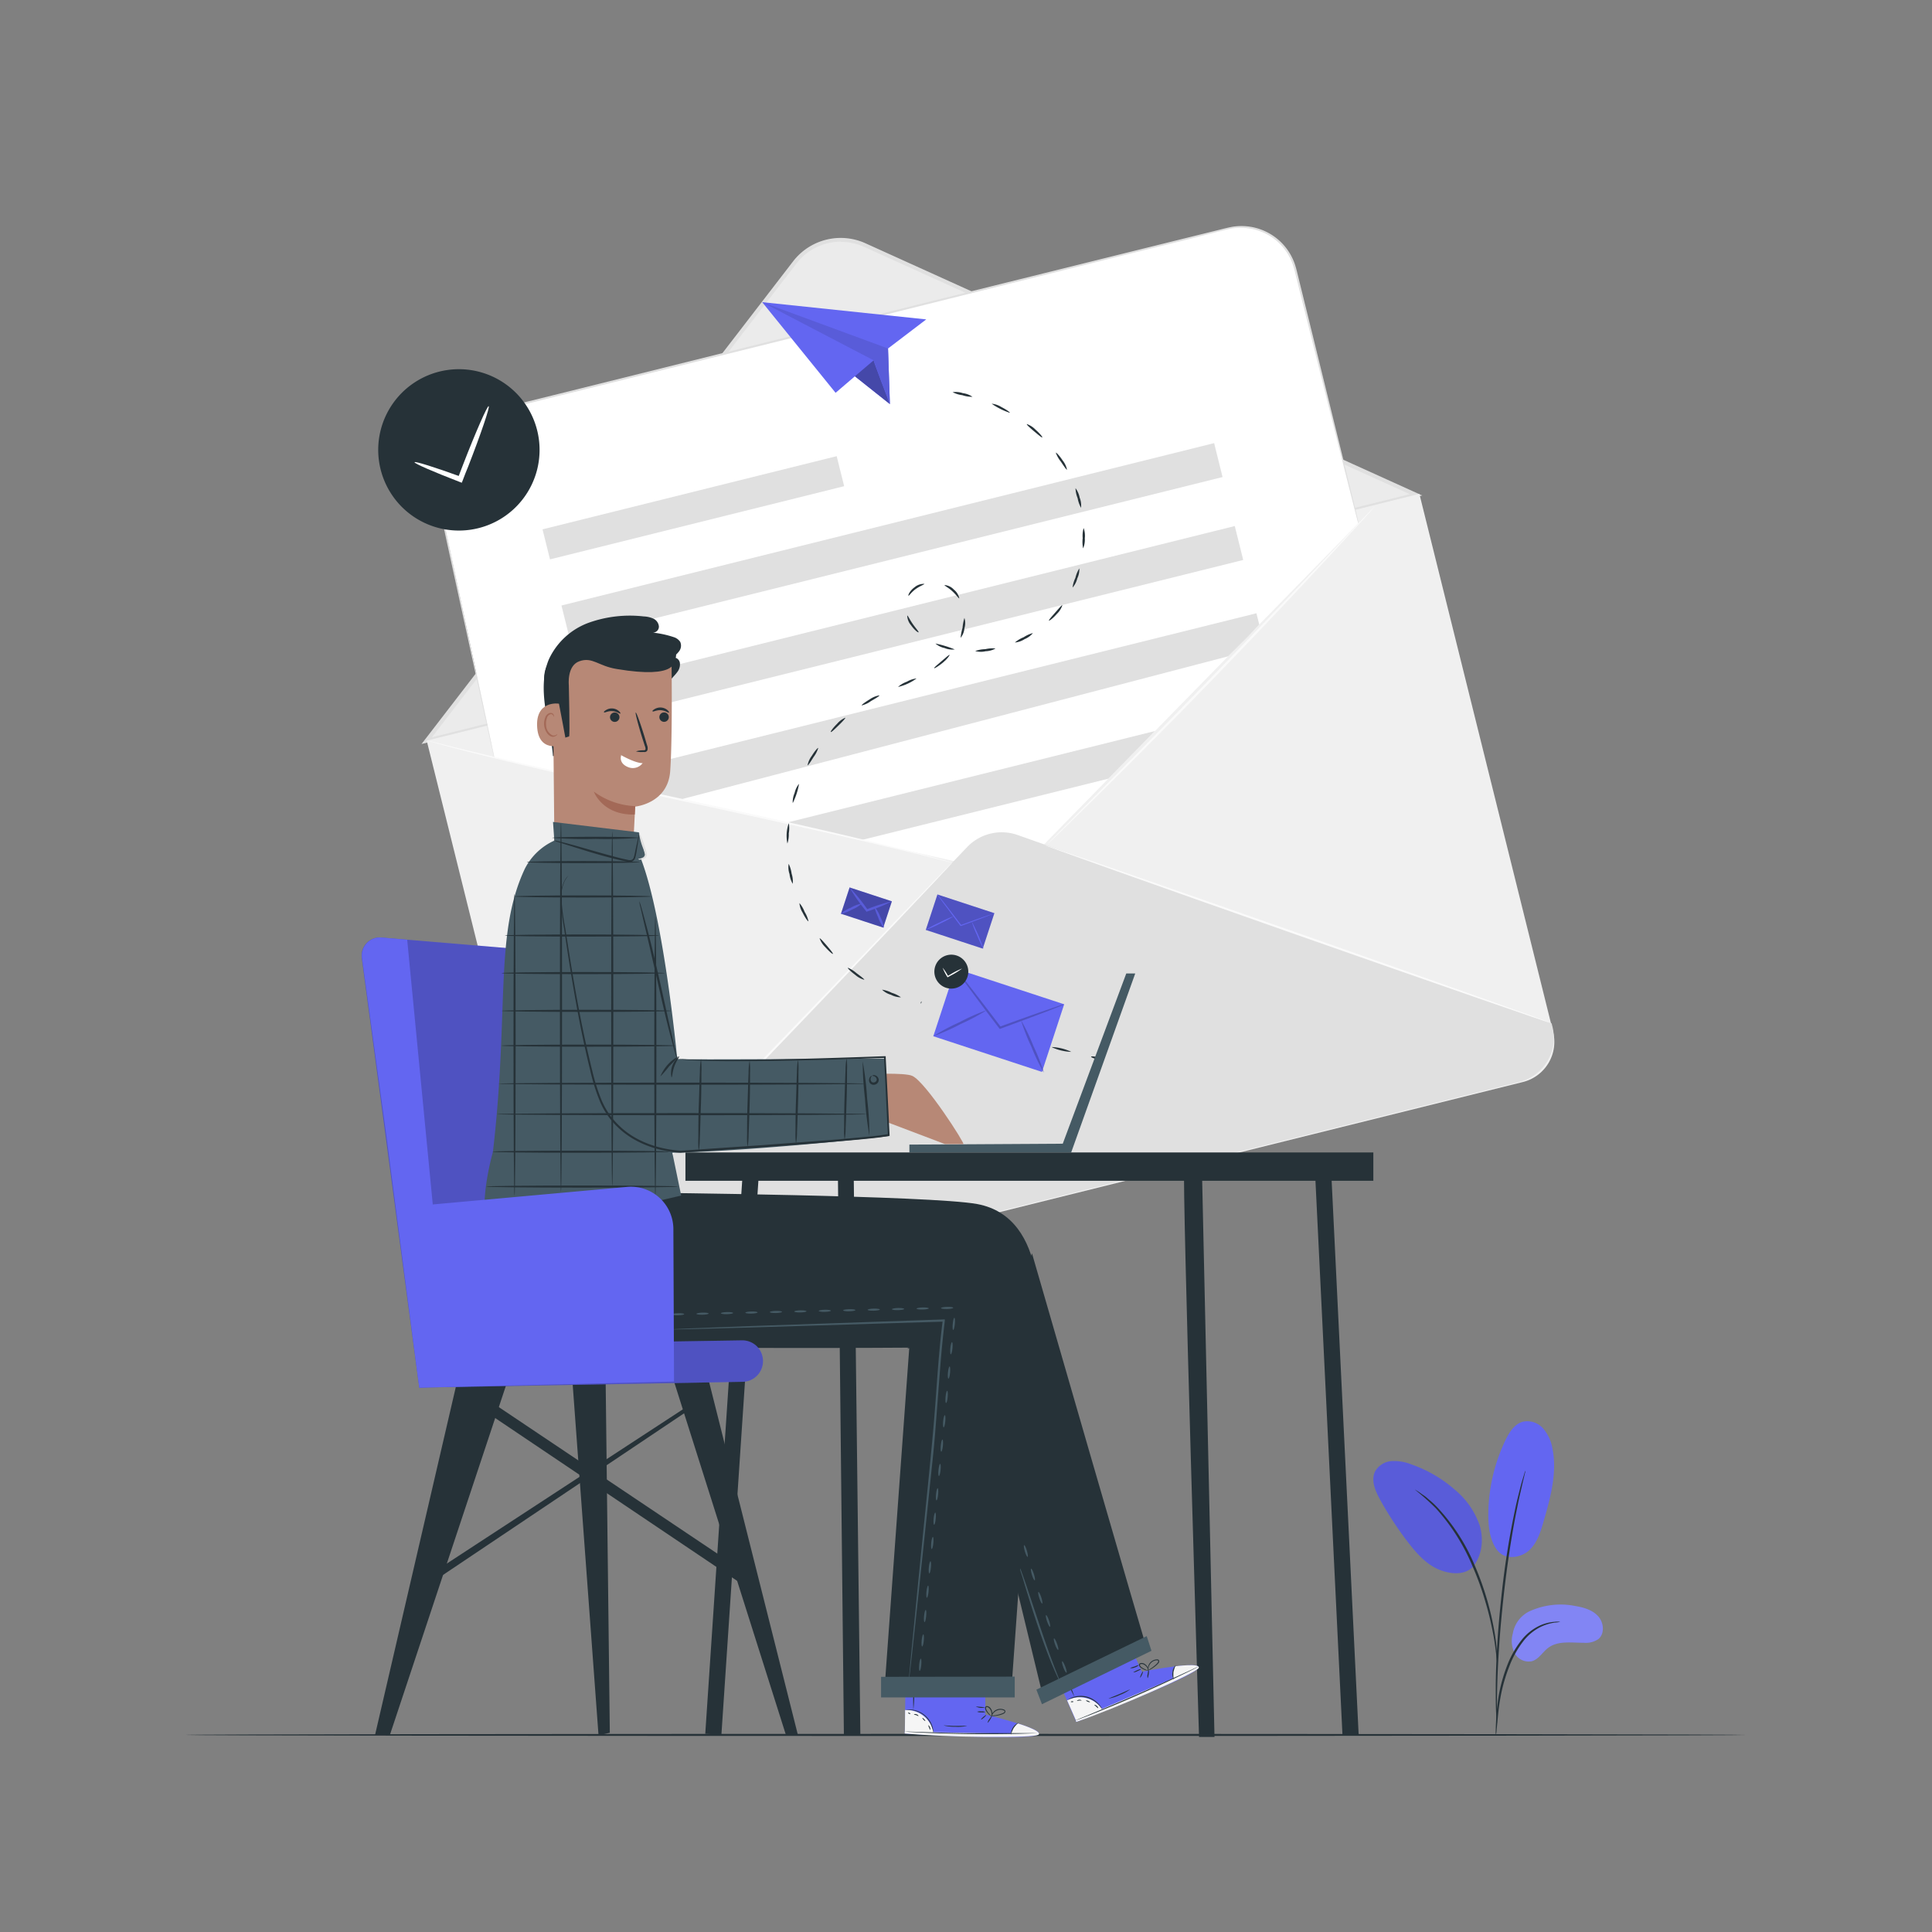 <svg xmlns="http://www.w3.org/2000/svg" viewBox="0 0 500 500"><rect x="0" y="0" width="500" height="500" fill="#808080" stroke="none"/><g id="freepik--background-complete--inject-3"><path d="M205.63,68,110.44,191.67l256-63.64L223.85,63.43A15.09,15.09,0,0,0,205.63,68Z" style="fill:#ebebeb"></path><path d="M109.09,192.55,205.21,67.69A15.55,15.55,0,0,1,224.07,63l144,65.23Zm108.5-130a14.49,14.49,0,0,0-11.54,5.74h0L111.78,190.8l253.06-62.91-141.2-64A14.6,14.6,0,0,0,217.59,62.6Z" style="fill:#e0e0e0"></path><path d="M125.12,157.47H389.84a0,0,0,0,1,0,0V300.94a10.71,10.71,0,0,1-10.71,10.71H135.83a10.71,10.71,0,0,1-10.71-10.71V157.47a0,0,0,0,1,0,0Z" transform="translate(-48.98 69.04) rotate(-13.96)" style="fill:#f0f0f0"></path><path d="M351.52,135.44l-89,90.93L128,196.09l-15.39-71.35a14.4,14.4,0,0,1,10.55-17.22l194.6-48.37a14.38,14.38,0,0,1,17.44,10.5Z" style="fill:#fff"></path><path d="M250.3,219.22,144.61,329.66h0a11.78,11.78,0,0,0,14.28,8.59L393.19,280a11.78,11.78,0,0,0,8.59-14.27l-.22-.88L263.36,216.1A12.36,12.36,0,0,0,250.3,219.22Z" style="fill:#e0e0e0"></path><rect x="140.21" y="127.42" width="78.45" height="8.01" transform="translate(-26.42 47.19) rotate(-13.97)" style="fill:#e0e0e0"></rect><rect x="143.82" y="135.57" width="174.06" height="9.05" transform="translate(-26.99 59.86) rotate(-13.97)" style="fill:#e0e0e0"></rect><rect x="149.16" y="157.03" width="174.06" height="9.05" transform="translate(-32.01 61.78) rotate(-13.97)" style="fill:#e0e0e0"></rect><polygon points="323.11 164.57 317.82 169.86 176.02 206.93 157.49 202.6 156.79 200.59 325.16 158.71 325.89 161.62 323.11 164.57" style="fill:#e0e0e0"></polygon><polygon points="286.84 201.52 222.96 217.4 203.43 212.94 298.9 189.19 286.84 201.52" style="fill:#e0e0e0"></polygon><path d="M246.44,223.24s-.07.11-.24.3l-.76.83-2.94,3.15-10.89,11.53c-9.22,9.71-22,23.13-36.15,37.84s-27.15,27.91-36.63,37.37c-4.74,4.73-8.6,8.55-11.28,11.16l-3.09,3-.82.77a1.49,1.49,0,0,1-.29.25,2,2,0,0,1,.25-.29l.78-.81,3-3.07L158.55,314c9.41-9.53,22.34-22.76,36.52-37.48s27-28,36.25-37.73l11-11.41,3-3.08.8-.79C246.34,223.32,246.44,223.24,246.44,223.24Z" style="fill:#fafafa"></path><path d="M401.56,264.83c-.05.14-29.52-10.09-65.82-22.85s-65.69-23.22-65.64-23.36,29.52,10.08,65.82,22.84S401.61,264.68,401.56,264.83Z" style="fill:#fafafa"></path><path d="M355.75,131.06a1.67,1.67,0,0,1-.19.25L355,132l-2.37,2.63-8.83,9.59c-7.48,8.07-17.9,19.13-29.58,31.2S291.76,198.26,283.94,206l-9.31,9.12-2.56,2.45-.67.63c-.16.14-.24.21-.25.2a2,2,0,0,1,.21-.24l.63-.67,2.49-2.52,9.18-9.24c7.76-7.81,18.43-18.63,30.11-30.69S335.91,152,343.47,144l8.95-9.47,2.45-2.56.65-.66A1.38,1.38,0,0,1,355.75,131.06Z" style="fill:#fafafa"></path><path d="M246.44,223.24a1.56,1.56,0,0,1-.35-.06l-1-.24-4-1c-3.42-.86-8.39-2.07-14.54-3.51-12.29-2.91-29.34-6.66-48.18-10.74s-35.88-7.89-48.15-10.9c-6.14-1.5-11.1-2.76-14.51-3.68l-3.93-1.07-1-.29a1.38,1.38,0,0,1-.34-.12l.35.07,1,.23,4,1c3.43.86,8.4,2.06,14.55,3.51,12.29,2.91,29.33,6.66,48.18,10.74s35.88,7.89,48.15,10.9c6.14,1.5,11.1,2.75,14.51,3.68l3.92,1.07,1,.29Z" style="fill:#fafafa"></path><path d="M351.52,135.44s-.1-.33-.27-1l-.73-2.83c-.64-2.51-1.57-6.18-2.77-10.91L337.68,80.58q-.8-3.18-1.63-6.51c-.27-1.1-.55-2.23-.84-3.36-.14-.57-.28-1.14-.46-1.69a11.14,11.14,0,0,0-.6-1.64,14.11,14.11,0,0,0-11.25-8.31,13.9,13.9,0,0,0-3.81,0c-1.26.22-2.54.57-3.83.88l-7.85,2L291,66,218.09,84.2l-73,18.12-16.39,4.06-4,1a22.33,22.33,0,0,0-3.8,1.15,14.21,14.21,0,0,0-5.92,4.79,14.62,14.62,0,0,0-1.76,3.31,15.42,15.42,0,0,0-.81,3.59c-.29,2.45.39,4.81.87,7.14q1.5,7,2.87,13.41c3.65,17.09,6.6,30.91,8.64,40.48,1,4.78,1.79,8.48,2.33,11,.25,1.25.45,2.21.59,2.87s.18,1,.18,1-.09-.33-.24-1-.36-1.61-.64-2.85c-.56-2.53-1.37-6.23-2.42-11-2.09-9.56-5.1-23.38-8.82-40.44-.92-4.27-1.9-8.74-2.91-13.41-.48-2.3-1.18-4.74-.88-7.27a15,15,0,0,1,.82-3.71,15.37,15.37,0,0,1,1.81-3.42,14.05,14.05,0,0,1,2.69-2.87,13.61,13.61,0,0,1,3.41-2.08,22.13,22.13,0,0,1,3.87-1.18l4-1L145,101.83l73-18.16,73-18.12,16.39-4.06,7.85-1.94c1.29-.32,2.55-.66,3.87-.89a14.66,14.66,0,0,1,11,2.8,14.55,14.55,0,0,1,4.54,5.75,11.41,11.41,0,0,1,.62,1.69c.18.57.32,1.14.46,1.71.28,1.13.55,2.26.83,3.37.55,2.22,1.08,4.39,1.61,6.51l9.9,40.19c1.15,4.74,2.05,8.42,2.66,10.93.3,1.25.53,2.2.68,2.85S351.52,135.44,351.52,135.44Z" style="fill:#e0e0e0"></path></g><g id="freepik--Floor--inject-3"><path d="M452,449c0,.15-90.44.27-202,.27S48,449.16,48,449s90.43-.28,202-.28S452,448.86,452,449Z" style="fill:#263238"></path></g><g id="freepik--mail-sent--inject-3"><polygon points="239.71 82.66 229.82 90.19 230.3 104.57 221.25 97.38 216.25 101.66 197.25 78.2 239.71 82.66" style="fill:#6366F1"></polygon><path d="M226.1,93.25c0,.44,4.2,11.32,4.2,11.32l-9.05-7.19Z" style="fill:#6366F1"></path><g style="opacity:0.3"><path d="M226.1,93.25c0,.44,4.2,11.32,4.2,11.32l-9.05-7.19Z"></path></g><polygon points="197.25 78.2 226.1 93.25 230.3 104.57 229.82 90.19 197.25 78.2" style="fill:#6366F1"></polygon><polygon points="197.25 78.2 226.1 93.25 230.3 104.57 229.82 90.19 197.25 78.2" style="opacity:0.1"></polygon><path d="M277.25,272.22a12.91,12.91,0,0,1-5.13-1.25,12.91,12.91,0,0,1,5.13,1.25Z" style="fill:#263238"></path><path d="M285.43,274.22c0,.15-.75.1-1.59-.1s-1.5-.5-1.47-.65.75-.1,1.6.11S285.47,274.07,285.43,274.22Z" style="fill:#263238"></path><path d="M251.67,102.69a7.79,7.79,0,0,1-2.61-.41,7.31,7.31,0,0,1-2.52-.79,5.88,5.88,0,0,1,2.65.26A5.57,5.57,0,0,1,251.67,102.69Z" style="fill:#263238"></path><path d="M261.35,106.84a17.93,17.93,0,0,1-4.71-2.36,5.69,5.69,0,0,1,2.51.86C260.46,106,261.43,106.71,261.35,106.84Z" style="fill:#263238"></path><path d="M269.74,113.2c-.11.11-1-.64-2.12-1.58s-2-1.74-1.87-1.87A5.8,5.8,0,0,1,268,111.2C269.09,112.16,269.85,113.1,269.74,113.2Z" style="fill:#263238"></path><path d="M276.14,121.55c-.14.07-.8-.9-1.6-2.1a7.85,7.85,0,0,1-1.3-2.3c.11-.09.95.77,1.76,2A5.68,5.68,0,0,1,276.14,121.55Z" style="fill:#263238"></path><path d="M279.77,131.42a8,8,0,0,1-.88-2.49,7.56,7.56,0,0,1-.55-2.59,5.83,5.83,0,0,1,1.07,2.44A5.46,5.46,0,0,1,279.77,131.42Z" style="fill:#263238"></path><path d="M280.31,141.92a8.24,8.24,0,0,1-.11-2.64,7.54,7.54,0,0,1,.24-2.63,5.83,5.83,0,0,1,.31,2.64A5.71,5.71,0,0,1,280.31,141.92Z" style="fill:#263238"></path><path d="M277.58,152.06a8.14,8.14,0,0,1,.74-2.53,8.4,8.4,0,0,1,1-2.43,5.29,5.29,0,0,1-.53,2.61A5.43,5.43,0,0,1,277.58,152.06Z" style="fill:#263238"></path><path d="M271.47,160.6c-.1-.12.68-1,1.63-2.08s1.71-2,1.84-1.89a5.47,5.47,0,0,1-1.43,2.25C272.54,160,271.57,160.71,271.47,160.6Z" style="fill:#263238"></path><path d="M262.65,166.28a8.26,8.26,0,0,1,2.26-1.36,8.08,8.08,0,0,1,2.41-1.08,5.53,5.53,0,0,1-2.16,1.57A5.45,5.45,0,0,1,262.65,166.28Z" style="fill:#263238"></path><path d="M252.39,168.49A8,8,0,0,1,255,168a8.23,8.23,0,0,1,2.64-.17,5.47,5.47,0,0,1-2.57.71A5.34,5.34,0,0,1,252.39,168.49Z" style="fill:#263238"></path><path d="M242.09,166.54a28.56,28.56,0,0,1,5,1.53,5.19,5.19,0,0,1-2.64-.36A5.09,5.09,0,0,1,242.09,166.54Z" style="fill:#263238"></path><path d="M234.79,159.3c.15-.05.61,1,1.43,2.18s1.61,2,1.5,2.15-1.09-.6-1.95-1.83A4,4,0,0,1,234.79,159.3Z" style="fill:#263238"></path><path d="M239.23,151.11c0,.16-1.09.51-2.23,1.32s-1.75,1.82-1.89,1.74.3-1.28,1.57-2.18A3.66,3.66,0,0,1,239.23,151.11Z" style="fill:#263238"></path><path d="M248.27,154.86c-.14.08-.78-.9-1.82-1.86s-2.1-1.44-2-1.59a3.65,3.65,0,0,1,2.42,1.19A3.88,3.88,0,0,1,248.27,154.86Z" style="fill:#263238"></path><path d="M248.61,165.07a12.67,12.67,0,0,1,.49-2.57,12.85,12.85,0,0,1,.49-2.58,4.56,4.56,0,0,1,0,2.68A4.47,4.47,0,0,1,248.61,165.07Z" style="fill:#263238"></path><path d="M241.76,172.92c-.09-.13.82-.88,1.91-1.81s2-1.73,2.07-1.63-.58,1.08-1.71,2S241.84,173.05,241.76,172.92Z" style="fill:#263238"></path><path d="M232.41,177.78a6.64,6.64,0,0,1,2.28-1.35,6.47,6.47,0,0,1,2.51-.85,12.76,12.76,0,0,1-4.79,2.2Z" style="fill:#263238"></path><path d="M223,182.56c-.08-.13.87-.84,2.13-1.6a6,6,0,0,1,2.46-1c.08.15-.94.76-2.19,1.48A6.46,6.46,0,0,1,223,182.56Z" style="fill:#263238"></path><path d="M215,189.44c-.11-.1.58-1.08,1.63-2.11a5.87,5.87,0,0,1,2.13-1.59c.1.12-.71,1-1.74,2S215.16,189.54,215,189.44Z" style="fill:#263238"></path><path d="M209,198.06a5.82,5.82,0,0,1,1.08-2.43c.77-1.25,1.56-2.15,1.68-2.06a7.42,7.42,0,0,1-1.21,2.35C209.79,197.15,209.14,198.13,209,198.06Z" style="fill:#263238"></path><path d="M205.16,207.86a5.61,5.61,0,0,1,.48-2.61,5.69,5.69,0,0,1,1.15-2.4,17.8,17.8,0,0,1-1.63,5Z" style="fill:#263238"></path><path d="M203.78,218.3a9.8,9.8,0,0,1,.36-5.26,7.69,7.69,0,0,1,0,2.64A7.57,7.57,0,0,1,203.78,218.3Z" style="fill:#263238"></path><path d="M205.16,228.73a6.43,6.43,0,0,1-.83-2.52,5.38,5.38,0,0,1-.22-2.65,8.33,8.33,0,0,1,.76,2.54A6.46,6.46,0,0,1,205.16,228.73Z" style="fill:#263238"></path><path d="M209.23,238.43c-.13.08-.84-.88-1.49-2.2a5.58,5.58,0,0,1-.85-2.52,7.62,7.62,0,0,1,1.34,2.28A7.54,7.54,0,0,1,209.23,238.43Z" style="fill:#263238"></path><path d="M215.55,246.86c-.1.1-1-.66-2-1.78a5.92,5.92,0,0,1-1.44-2.24c.13-.1.92.78,1.86,1.88S215.66,246.75,215.55,246.86Z" style="fill:#263238"></path><path d="M223.67,253.56a5.72,5.72,0,0,1-2.34-1.27c-1.18-.86-2-1.72-1.92-1.84a7.66,7.66,0,0,1,2.25,1.4C222.82,252.7,223.75,253.43,223.67,253.56Z" style="fill:#263238"></path><path d="M233.17,258.1a5.59,5.59,0,0,1-2.58-.65,5.45,5.45,0,0,1-2.31-1.32,8,8,0,0,1,2.51.81A8.36,8.36,0,0,1,233.17,258.1Z" style="fill:#263238"></path><path d="M238.46,259.45c0,.14-.09.26-.14.25s-.07-.14,0-.29.09-.26.14-.25S238.49,259.3,238.46,259.45Z" style="fill:#263238"></path><rect x="218.45" y="231.3" width="11.51" height="7.16" transform="translate(84.5 -58.24) rotate(18.18)" style="fill:#6366F1"></rect><g style="opacity:0.3"><rect x="218.45" y="231.3" width="11.51" height="7.16" transform="translate(84.5 -58.24) rotate(18.18)"></rect></g><path d="M230.79,233.28a45.37,45.37,0,0,1-6.34,2.6l-.19.07-.12-.16-.19-.24a44.91,44.91,0,0,1-4.09-5.87,47.07,47.07,0,0,1,4.53,5.54l.18.24-.31-.09A42.57,42.57,0,0,1,230.79,233.28Z" style="fill:#6366F1"></path><g style="opacity:0.1"><path d="M230.79,233.28a45.37,45.37,0,0,1-6.34,2.6l-.19.07-.12-.16-.19-.24a44.91,44.91,0,0,1-4.09-5.87,47.07,47.07,0,0,1,4.53,5.54l.18.24-.31-.09A42.57,42.57,0,0,1,230.79,233.28Z"></path></g><path d="M223,233.85a8.22,8.22,0,0,1-2.57,1.57,8.79,8.79,0,0,1-2.82,1.07,8.5,8.5,0,0,1,2.58-1.57A8.87,8.87,0,0,1,223,233.85Z" style="fill:#6366F1"></path><g style="opacity:0.1"><path d="M223,233.85a8.22,8.22,0,0,1-2.57,1.57,8.79,8.79,0,0,1-2.82,1.07,8.5,8.5,0,0,1,2.58-1.57A8.87,8.87,0,0,1,223,233.85Z"></path></g><path d="M228.75,240.14a8.24,8.24,0,0,1-1.4-2.53c-.66-1.49-1.1-2.77-.9-2.75a8.36,8.36,0,0,1,1.41,2.53A7.78,7.78,0,0,1,228.75,240.14Z" style="fill:#6366F1"></path><g style="opacity:0.1"><path d="M228.75,240.14a8.24,8.24,0,0,1-1.4-2.53c-.66-1.49-1.1-2.77-.9-2.75a8.36,8.36,0,0,1,1.41,2.53A7.78,7.78,0,0,1,228.75,240.14Z"></path></g><rect x="243.64" y="254.85" width="29.6" height="18.42" transform="translate(95.32 -67.47) rotate(18.18)" style="fill:#6366F1"></rect><path d="M275.38,259.93a7.18,7.18,0,0,1-1.26.57l-3.5,1.37c-3,1.13-7.09,2.67-11.7,4.36l-.19.07-.12-.16-.47-.62c-3.06-4-5.82-7.73-7.79-10.42L248,251.91a8,8,0,0,1-.79-1.22,7.9,7.9,0,0,1,1,1.09l2.45,3.09c2.05,2.62,4.85,6.27,7.92,10.32l.47.61-.31-.09c4.6-1.68,8.75-3.16,11.75-4.2l3.56-1.21A7.38,7.38,0,0,1,275.38,259.93Z" style="fill:#6366F1"></path><g style="opacity:0.2"><path d="M275.38,259.93a7.18,7.18,0,0,1-1.26.57l-3.5,1.37c-3,1.13-7.09,2.67-11.7,4.36l-.19.07-.12-.16-.47-.62c-3.06-4-5.82-7.73-7.79-10.42L248,251.91a8,8,0,0,1-.79-1.22,7.9,7.9,0,0,1,1,1.09l2.45,3.09c2.05,2.62,4.85,6.27,7.92,10.32l.47.61-.31-.09c4.6-1.68,8.75-3.16,11.75-4.2l3.56-1.21A7.38,7.38,0,0,1,275.38,259.93Z"></path></g><path d="M255.38,261.42a55.72,55.72,0,0,1-6.82,3.63,56.22,56.22,0,0,1-7.05,3.14,52.78,52.78,0,0,1,6.81-3.64A52.67,52.67,0,0,1,255.38,261.42Z" style="fill:#6366F1"></path><g style="opacity:0.2"><path d="M255.38,261.42a55.72,55.72,0,0,1-6.82,3.63,56.22,56.22,0,0,1-7.05,3.14,52.78,52.78,0,0,1,6.81-3.64A52.67,52.67,0,0,1,255.38,261.42Z"></path></g><path d="M270.14,277.59a51,51,0,0,1-3.21-6.68,50.44,50.44,0,0,1-2.7-6.91,50.76,50.76,0,0,1,3.21,6.69A50.06,50.06,0,0,1,270.14,277.59Z" style="fill:#6366F1"></path><g style="opacity:0.2"><path d="M270.14,277.59a51,51,0,0,1-3.21-6.68,50.44,50.44,0,0,1-2.7-6.91,50.76,50.76,0,0,1,3.21,6.69A50.06,50.06,0,0,1,270.14,277.59Z"></path></g><path d="M248.8,255a4.39,4.39,0,1,1,.94-6.14A4.39,4.39,0,0,1,248.8,255Z" style="fill:#263238"></path><path d="M249,250.65a20.07,20.07,0,0,1-2.95,1.82l-.7.39-.13.07-.07-.12a14.19,14.19,0,0,1-1.2-2.37,13.19,13.19,0,0,1,1.45,2.23l-.19-.06.7-.4A19.86,19.86,0,0,1,249,250.65Z" style="fill:#fff"></path><rect x="240.69" y="233.68" width="15.51" height="9.65" transform="translate(86.84 -65.62) rotate(18.18)" style="fill:#6366F1"></rect><g style="opacity:0.2"><rect x="240.69" y="233.68" width="15.51" height="9.65" transform="translate(86.84 -65.62) rotate(18.18)"></rect></g><path d="M257.31,236.34a3.34,3.34,0,0,1-.65.3l-1.84.72c-1.55.59-3.71,1.4-6.13,2.28l-.1,0-.06-.09-.24-.32c-1.61-2.12-3-4.05-4.09-5.46L243,232.14a4.4,4.4,0,0,1-.41-.64,3.78,3.78,0,0,1,.5.57l1.29,1.62c1.07,1.37,2.54,3.28,4.14,5.4l.25.33-.16,0c2.41-.88,4.58-1.66,6.16-2.2l1.86-.63A3.22,3.22,0,0,1,257.31,236.34Z" style="fill:#6366F1"></path><g style="opacity:0.2"><path d="M257.31,236.34a3.34,3.34,0,0,1-.65.3l-1.84.72c-1.55.59-3.71,1.4-6.13,2.28l-.1,0-.06-.09-.24-.32c-1.61-2.12-3-4.05-4.09-5.46L243,232.14a4.4,4.4,0,0,1-.41-.64,3.78,3.78,0,0,1,.5.57l1.29,1.62c1.07,1.37,2.54,3.28,4.14,5.4l.25.33-.16,0c2.41-.88,4.58-1.66,6.16-2.2l1.86-.63A3.22,3.22,0,0,1,257.31,236.34Z" style="fill:#6366F1"></path></g><path d="M246.84,237.12a30.14,30.14,0,0,1-3.57,1.9,29.76,29.76,0,0,1-3.7,1.65,27.53,27.53,0,0,1,3.57-1.91A28.07,28.07,0,0,1,246.84,237.12Z" style="fill:#6366F1"></path><g style="opacity:0.2"><path d="M246.84,237.12a30.14,30.14,0,0,1-3.57,1.9,29.76,29.76,0,0,1-3.7,1.65,27.53,27.53,0,0,1,3.57-1.91A28.07,28.07,0,0,1,246.84,237.12Z" style="fill:#6366F1"></path></g><path d="M254.57,245.59a26.4,26.4,0,0,1-1.68-3.5,28.28,28.28,0,0,1-1.42-3.62,50.9,50.9,0,0,1,3.1,7.12Z" style="fill:#6366F1"></path><g style="opacity:0.2"><path d="M254.57,245.59a26.4,26.4,0,0,1-1.68-3.5,28.28,28.28,0,0,1-1.42-3.62,50.9,50.9,0,0,1,3.1,7.12Z" style="fill:#6366F1"></path></g><path d="M139,121.57a20.88,20.88,0,1,1-15.1-25.38A20.89,20.89,0,0,1,139,121.57Z" style="fill:#263238"></path><path d="M126.47,105.11c.37.15-2,7.14-5.3,15.62-.49,1.23-1,2.41-1.41,3.57l-.25.63-.63-.24c-6.77-2.61-11.72-4.76-11.6-5.07s5.26,1.31,12.08,3.78l-.88.4c.44-1.16.9-2.35,1.37-3.58C123.14,111.73,126.11,105,126.47,105.11Z" style="fill:#fff"></path></g><g id="freepik--Plant--inject-3"><path d="M395.65,417.09a19.33,19.33,0,0,1,12-1.46c2.18.36,4.45,1,5.94,2.64s1.76,4.52.06,5.93a5.77,5.77,0,0,1-3.74.95c-3.18,0-6.7-.6-9.24,1.31-1.45,1.09-2.41,2.9-4.14,3.44a4.11,4.11,0,0,1-4.5-2,7,7,0,0,1-.51-5.16A7.86,7.86,0,0,1,395.65,417.09Z" style="fill:#6366F1"></path><g style="opacity:0.2"><path d="M395.65,417.09a19.33,19.33,0,0,1,12-1.46c2.18.36,4.45,1,5.94,2.64s1.76,4.52.06,5.93a5.77,5.77,0,0,1-3.74.95c-3.18,0-6.7-.6-9.24,1.31-1.45,1.09-2.41,2.9-4.14,3.44a4.11,4.11,0,0,1-4.5-2,7,7,0,0,1-.51-5.16A7.86,7.86,0,0,1,395.65,417.09Z" style="fill:#fff"></path></g><path d="M387.28,400.93c2.24,3.19,6.58,2.13,8.59.18s2.87-4.77,3.64-7.46c1.77-6.15,3.55-12.6,2.24-18.86a10.61,10.61,0,0,0-2.41-5.13,5.48,5.48,0,0,0-5.19-1.73c-2.19.58-3.55,2.73-4.53,4.77A45.06,45.06,0,0,0,385.17,392c0,3.11.36,6.37,2.11,8.94" style="fill:#6366F1"></path><path d="M381.15,405.51c2.42-2.88,2.88-7.08,1.8-10.69a20.65,20.65,0,0,0-6.32-9.18A34.18,34.18,0,0,0,365.3,379a12.12,12.12,0,0,0-5.1-.87,5.37,5.37,0,0,0-4.28,2.59c-1.19,2.27-.05,5,1.19,7.28a86.83,86.83,0,0,0,7.44,11.34c2.23,2.87,4.79,5.71,8.19,7s6.93,1.15,8.73-1.21" style="fill:#6366F1"></path><g style="opacity:0.1"><path d="M381.15,405.51c2.42-2.88,2.88-7.08,1.8-10.69a20.65,20.65,0,0,0-6.32-9.18A34.18,34.18,0,0,0,365.3,379a12.12,12.12,0,0,0-5.1-.87,5.37,5.37,0,0,0-4.28,2.59c-1.19,2.27-.05,5,1.19,7.28a86.83,86.83,0,0,0,7.44,11.34c2.23,2.87,4.79,5.71,8.19,7s6.93,1.15,8.73-1.21"></path></g><path d="M387.13,449.06a7.15,7.15,0,0,0,.2-1.45c.11-1.06.23-2.38.39-4a56.48,56.48,0,0,1,.89-5.8,44.23,44.23,0,0,1,2.11-6.85,25.25,25.25,0,0,1,3.5-6.2,13,13,0,0,1,4.42-3.68,12.6,12.6,0,0,1,3.72-1.16,7,7,0,0,0,1.44-.2,6,6,0,0,0-1.46,0,11.41,11.41,0,0,0-3.89,1,13.13,13.13,0,0,0-4.66,3.71,24.78,24.78,0,0,0-3.63,6.32,42.19,42.19,0,0,0-2.09,7,48.28,48.28,0,0,0-.77,5.87c-.13,1.68-.18,3-.2,4A7.1,7.1,0,0,0,387.13,449.06Z" style="fill:#263238"></path><path d="M387.4,446a2.49,2.49,0,0,0,0-.67v-1.92c0-1.67,0-4.09.08-7.07.15-6,.66-14.21,1.66-23.26s2.32-17.2,3.53-23c.28-1.46.57-2.78.84-3.93s.48-2.16.69-3,.33-1.38.45-1.87a2.71,2.71,0,0,0,.12-.67,2.83,2.83,0,0,0-.23.63l-.56,1.85c-.25.8-.5,1.79-.79,2.94s-.62,2.46-.94,3.93A219.26,219.26,0,0,0,388.58,413c-1,9.07-1.44,17.33-1.48,23.31,0,3,0,5.41.1,7.08q.07,1.17.12,1.92A3.59,3.59,0,0,0,387.4,446Z" style="fill:#263238"></path><path d="M387.44,430.08a12.35,12.35,0,0,0,0-2,52.73,52.73,0,0,0-.62-5.44,75.45,75.45,0,0,0-5.08-17.32A49.92,49.92,0,0,0,372,390.14a23.94,23.94,0,0,0-2.29-2.13c-.35-.3-.66-.59-1-.83l-.88-.61a13.4,13.4,0,0,0-1.7-1.09,60.92,60.92,0,0,1,5.55,4.95,52.73,52.73,0,0,1,9.5,15.12,75.14,75.14,0,0,1,3.33,9.3c.87,2.91,1.45,5.59,1.89,7.85s.65,4.11.8,5.39A14,14,0,0,0,387.44,430.08Z" style="fill:#263238"></path></g><g id="freepik--Device--inject-3"><polygon points="235.35 298.25 277.22 298.25 293.8 251.93 291.48 251.93 275.04 295.99 235.35 296.22 235.35 298.25" style="fill:#455a64"></polygon></g><g id="freepik--Desk--inject-3"><polygon points="216.85 304.1 218.4 449.19 222.66 449.19 220.93 303.03 216.85 304.1" style="fill:#263238"></polygon><path d="M306.47,302.69c-.57,2.77,3.84,146.83,3.84,146.83h4l-3.25-146.83Z" style="fill:#263238"></path><polygon points="355.42 298.25 177.39 298.25 177.39 305.59 192.08 305.59 182.52 448.72 186.7 448.95 196.27 305.59 340.44 305.59 347.43 449.01 351.62 449.01 344.63 305.59 355.42 305.59 355.42 298.25" style="fill:#263238"></polygon></g><g id="freepik--Character--inject-3"><path d="M255,443.73l0-11-20.61-.21-.23,16.1,1.28.09c5.68.38,28.92,1.5,32.73.39C272.41,447.86,255,443.73,255,443.73Z" style="fill:#6366F1"></path><path d="M241.62,448.53a7.13,7.13,0,0,0-2.58-4.42,7,7,0,0,0-4.8-1.55l-.06,5.76Z" style="fill:#f5f5f5"></path><path d="M263.48,446.05s6.12,1.84,5.34,2.84-24.3.75-34.67-.27l0-.46,27.44.53S262.28,446.09,263.48,446.05Z" style="fill:#f5f5f5"></path><path d="M233.87,448.14l.35,0,1,.08,3.74.2c3.16.15,7.53.29,12.36.35s9.21,0,12.37-.07l3.75-.11,1-.05.35,0a1.35,1.35,0,0,0-.35,0h-1l-3.75,0c-3.16,0-7.54,0-12.36,0s-9.2-.18-12.36-.28l-3.75-.12-1,0Z" style="fill:#263238"></path><path d="M261.62,449a8.23,8.23,0,0,1,.72-1.78,8.09,8.09,0,0,1,1.29-1.42,3.32,3.32,0,0,0-2,3.2Z" style="fill:#263238"></path><path d="M255.57,445.86c.06,0,.36-.32.66-.79s.51-.88.45-.92-.35.32-.66.79A2.38,2.38,0,0,0,255.57,445.86Z" style="fill:#263238"></path><path d="M253.91,445c.05.05.38-.16.74-.48s.61-.61.56-.66-.37.16-.73.47S253.87,444.91,253.91,445Z" style="fill:#263238"></path><path d="M252.88,443a2.35,2.35,0,0,0,1.07.15,2.46,2.46,0,0,0,1.08-.1,2.35,2.35,0,0,0-1.07-.15A2.49,2.49,0,0,0,252.88,443Z" style="fill:#263238"></path><path d="M252.53,441.63a3.06,3.06,0,0,0,2.44.21,150.5,150.5,0,0,1-2.44-.21Z" style="fill:#263238"></path><path d="M256.29,444.07a3.9,3.9,0,0,0,1.33,0,7.38,7.38,0,0,0,1.41-.29,3.84,3.84,0,0,0,.81-.33.67.67,0,0,0,.33-.4.54.54,0,0,0-.19-.54,2.44,2.44,0,0,0-3,.68,2.35,2.35,0,0,0-.45.88c0,.23,0,.36,0,.36a3.47,3.47,0,0,1,.61-1.12,2.35,2.35,0,0,1,1.14-.73,2.07,2.07,0,0,1,1.58.13c.21.16.12.4-.11.54a4.09,4.09,0,0,1-.75.31,9.08,9.08,0,0,1-1.37.34C256.8,444,256.29,444,256.29,444.07Z" style="fill:#263238"></path><path d="M256.63,444.14a1.32,1.32,0,0,0,.17-.92,2.29,2.29,0,0,0-.35-1,1.34,1.34,0,0,0-1.1-.69.52.52,0,0,0-.41.61,1.48,1.48,0,0,0,.21.59,4.75,4.75,0,0,0,.62.81,1.83,1.83,0,0,0,.75.54s-.26-.24-.62-.66a4.44,4.44,0,0,1-.54-.8c-.18-.28-.3-.79,0-.84s.67.3.87.57a2.3,2.3,0,0,1,.36.86A4,4,0,0,1,256.63,444.14Z" style="fill:#263238"></path><path d="M234.35,442.51s.59-.05,1.52.07a6.65,6.65,0,0,1,3.31,1.4,6.71,6.71,0,0,1,2,3c.3.88.33,1.48.37,1.47s0-.15,0-.41a6,6,0,0,0-.21-1.12,6.29,6.29,0,0,0-5.5-4.48,5.1,5.1,0,0,0-1.14,0A.94.94,0,0,0,234.35,442.51Z" style="fill:#263238"></path><path d="M236.58,434a68.94,68.94,0,0,0-.2,8.46,35.07,35.07,0,0,0,.22-4.23A37.71,37.71,0,0,0,236.58,434Z" style="fill:#263238"></path><path d="M244.24,446.55a11.32,11.32,0,0,0,3,.33,11.19,11.19,0,0,0,3-.21c0-.07-1.35,0-3,0S244.25,446.48,244.24,446.55Z" style="fill:#263238"></path><path d="M240.2,446.5c0,.05.11.29.24.6s.21.58.28.58.11-.33-.05-.68S240.25,446.45,240.2,446.5Z" style="fill:#263238"></path><path d="M238.7,444.59c0,.05.08.26.29.48s.42.36.47.31-.08-.26-.29-.48S238.75,444.54,238.7,444.59Z" style="fill:#263238"></path><path d="M236.53,443.7c0,.07.29.07.59.18s.52.28.57.23-.11-.33-.49-.46S236.51,443.64,236.53,443.7Z" style="fill:#263238"></path><path d="M235,443.28c0,.06.09.17.26.24s.33.07.35,0-.09-.17-.26-.24S235,443.21,235,443.28Z" style="fill:#263238"></path><path d="M295.52,432.63,291,422.58l-18.87,8.29,6.41,14.76,1.2-.44c5.34-2,27-10.53,30-13.11C313.13,429.2,295.52,432.63,295.52,432.63Z" style="fill:#6366F1"></path><path d="M285.35,442.48a7.15,7.15,0,0,0-4.18-3,7,7,0,0,0-5,.57l2.31,5.27Z" style="fill:#f5f5f5"></path><path d="M304.25,431.23s6.33-.85,6,.39-21.84,10.68-31.71,14l-.15-.43,25.22-10.81S303.17,431.76,304.25,431.23Z" style="fill:#f5f5f5"></path><path d="M278.11,445.32l.34-.11,1-.35,3.5-1.36c2.94-1.17,7-2.83,11.41-4.77s8.39-3.77,11.24-5.15l3.37-1.64.91-.47a1.46,1.46,0,0,0,.31-.17l-.33.13-.93.42-3.4,1.58c-2.87,1.32-6.85,3.14-11.27,5.07s-8.46,3.63-11.38,4.84l-3.46,1.43-.94.39Z" style="fill:#263238"></path><path d="M303.77,434.69a7.87,7.87,0,0,1-.08-1.92,9.15,9.15,0,0,1,.59-1.83,2.77,2.77,0,0,0-.84,1.79A2.8,2.8,0,0,0,303.77,434.69Z" style="fill:#263238"></path><path d="M297,434.3c.07,0,.19-.43.28-1s.1-1,0-1-.19.43-.28,1A2.06,2.06,0,0,0,297,434.3Z" style="fill:#263238"></path><path d="M295.08,434.17c.06,0,.27-.31.47-.74s.3-.81.24-.84-.27.3-.47.74S295,434.14,295.08,434.17Z" style="fill:#263238"></path><path d="M293.33,432.81a2.58,2.58,0,0,0,1-.31c.55-.23,1-.47.94-.53s-.49.07-1,.3S293.3,432.74,293.33,432.81Z" style="fill:#263238"></path><path d="M292.45,431.7a2.13,2.13,0,0,0,1.24-.17,2.08,2.08,0,0,0,1.06-.64,6.69,6.69,0,0,0-1.15.41A6.39,6.39,0,0,0,292.45,431.7Z" style="fill:#263238"></path><path d="M296.88,432.38a4,4,0,0,0,1.21-.54,8,8,0,0,0,1.16-.85,4.08,4.08,0,0,0,.61-.63.73.73,0,0,0,.13-.51.5.5,0,0,0-.39-.4,2.44,2.44,0,0,0-2.51,2.83.88.88,0,0,0,.11.35,4,4,0,0,1,.1-1.28,2.36,2.36,0,0,1,.74-1.13,2.09,2.09,0,0,1,1.49-.53c.26.05.28.31.12.54a4.33,4.33,0,0,1-.55.59,10.4,10.4,0,0,1-1.11.87C297.32,432.14,296.86,432.34,296.88,432.38Z" style="fill:#263238"></path><path d="M297.22,432.3a1.36,1.36,0,0,0-.23-.9,2.31,2.31,0,0,0-.72-.75,1.34,1.34,0,0,0-1.28-.17.52.52,0,0,0-.13.72,1.35,1.35,0,0,0,.44.45,4.29,4.29,0,0,0,.9.49,1.88,1.88,0,0,0,.91.18s-.34-.11-.84-.35a4.25,4.25,0,0,1-.83-.5c-.28-.18-.59-.59-.31-.78a1.18,1.18,0,0,1,1,.16,2.15,2.15,0,0,1,.69.64A5.38,5.38,0,0,1,297.22,432.3Z" style="fill:#263238"></path><path d="M276.24,440s.51-.29,1.41-.56a6.46,6.46,0,0,1,6.67,1.77c.64.69.91,1.22.95,1.19a1.47,1.47,0,0,0-.17-.38,5.18,5.18,0,0,0-.65-.92,6.34,6.34,0,0,0-3.14-2,6.44,6.44,0,0,0-3.71.15,5.28,5.28,0,0,0-1,.49C276.34,439.88,276.23,440,276.24,440Z" style="fill:#263238"></path><path d="M274.75,431.27a33.54,33.54,0,0,0,1.53,4,38.4,38.4,0,0,0,1.77,3.85,35.66,35.66,0,0,0-1.54-3.95A38.43,38.43,0,0,0,274.75,431.27Z" style="fill:#263238"></path><path d="M286.91,439.6a12,12,0,0,0,2.88-.94,11.08,11.08,0,0,0,2.66-1.43c0-.06-1.23.55-2.76,1.2S286.89,439.53,286.91,439.6Z" style="fill:#263238"></path><path d="M283.21,441.21c0,.07.22.22.47.45s.43.45.49.41,0-.34-.32-.6S283.23,441.15,283.21,441.21Z" style="fill:#263238"></path><path d="M281.06,440.09c0,.07.18.21.46.32s.53.15.56.09-.18-.21-.46-.32S281.08,440,281.06,440.09Z" style="fill:#263238"></path><path d="M278.72,440.17c0,.06.29-.05.61-.07s.58,0,.61,0-.24-.26-.63-.22S278.67,440.12,278.72,440.17Z" style="fill:#263238"></path><path d="M277.13,440.42c0,.07.16.12.34.11s.33-.07.33-.14-.16-.12-.34-.11S277.13,440.35,277.13,440.42Z" style="fill:#263238"></path><path d="M108.51,359.12,93.63,247.93a4.69,4.69,0,0,1,5-5.3l35.87,3a6.78,6.78,0,0,1,6.19,6.21l8.74,105.27Z" style="fill:#6366F1"></path><g style="opacity:0.2"><path d="M108.51,359.12,93.63,247.93a4.69,4.69,0,0,1,5-5.3l35.87,3a6.78,6.78,0,0,1,6.19,6.21l8.74,105.27Z"></path></g><path d="M143.11,195.71c-.3-4.24-1.41-8.37-2-12.57s-.71-8.62.95-12.53a18.27,18.27,0,0,1,10.34-9.46,31.68,31.68,0,0,1,14.18-1.62,6.71,6.71,0,0,1,2.51.57,2.49,2.49,0,0,1,1.43,2,1.55,1.55,0,0,1-1.59,1.62,25.2,25.2,0,0,1,5.37,1.15,3.15,3.15,0,0,1,1.74,1.25,2.39,2.39,0,0,1-.24,2.36,7,7,0,0,1-1.81,1.7,1.66,1.66,0,0,1,1.95,1.31,3.16,3.16,0,0,1-.69,2.47c-.51.72-1.17,1.31-1.7,2-2.16,2.87-1.74,6.86-1.22,10.42" style="fill:#263238"></path><path d="M143.5,220.55l20.21-.36c.27-2.34.66-11.44.66-11.44s8.45-.78,9.07-9.14.36-27.66.36-27.66h0a29.13,29.13,0,0,0-29.44,1.87l-1.3.88Z" style="fill:#b78876"></path><path d="M171,186.45a1.22,1.22,0,1,1,1.73,0A1.21,1.21,0,0,1,171,186.45Z" style="fill:#263238"></path><path d="M173.13,184.42c-.14.14-.92-.54-2.07-.62s-2,.47-2.15.31.09-.32.47-.58a2.88,2.88,0,0,1,3.37.25C173.09,184.09,173.2,184.36,173.13,184.42Z" style="fill:#263238"></path><path d="M159.79,184.61a1.22,1.22,0,1,1-1.69.29A1.21,1.21,0,0,1,159.79,184.61Z" style="fill:#263238"></path><path d="M160.55,184.67c-.14.13-.92-.55-2.07-.63s-2,.47-2.14.32.08-.33.47-.58a2.83,2.83,0,0,1,3.36.25C160.51,184.33,160.62,184.61,160.55,184.67Z" style="fill:#263238"></path><path d="M164.59,194.46a5.58,5.58,0,0,1,1.88-.28c.31,0,.55-.07.58-.23a1.71,1.71,0,0,0-.16-.88c-.25-.78-.51-1.57-.77-2.4-1.05-3.41-1.77-6.22-1.59-6.27s1.16,2.67,2.22,6.08c.25.83.48,1.63.72,2.41a2,2,0,0,1,.08,1.27.79.79,0,0,1-.55.45,2.38,2.38,0,0,1-.51,0A5.65,5.65,0,0,1,164.59,194.46Z" style="fill:#263238"></path><path d="M160.76,195.5c-1.15-.79,3.2,2,5.55,2a3.17,3.17,0,0,1-3.83,1C160,197.45,160.76,195.5,160.76,195.5Z" style="fill:#fff"></path><path d="M164.4,208.63a19.45,19.45,0,0,1-10.72-3.77s2.21,6.18,10.6,5.94Z" style="fill:#a36957"></path><path d="M142.79,181l.43,10.85s3.81-1.16,4.06-1.27-.07-13.29-.07-13.29-.53-5,2.71-6.15c3.41-1.23,4.89,1.24,9.72,2,15.93,2.69,14.84-2.2,14.84-2.2s2-2.15-2.09-4.51-14.32-3.16-19.92-1.23c-11,3.79-11.66,7.56-11.66,10.89C140.81,180.84,142.79,181,142.79,181Z" style="fill:#263238"></path><path d="M144.66,182.12c-.18-.07-6.2-.85-5.63,6.26s7.56,4.19,7.56,4S144.66,182.12,144.66,182.12Z" style="fill:#b78876"></path><path d="M144.21,190s-.12.1-.32.21a1.25,1.25,0,0,1-.93.09,3,3,0,0,1-1.63-2.63,4.12,4.12,0,0,1,.2-1.81,1.44,1.44,0,0,1,.86-1,.64.64,0,0,1,.76.28c.11.19.07.34.11.35s.14-.14.06-.42a.77.77,0,0,0-.31-.43,1,1,0,0,0-.7-.12,1.74,1.74,0,0,0-1.21,1.2,4.18,4.18,0,0,0-.27,2c.16,1.43,1,2.71,2,2.93a1.34,1.34,0,0,0,1.12-.28C144.21,190.22,144.23,190.05,144.21,190Z" style="fill:#a36957"></path><path d="M224.08,278s10-.48,12,.43c3.46,1.51,13.76,17.66,13.24,17.66-1.56,0-4.77,0-4.77,0l-16-6.07-3.77.95Z" style="fill:#b78876"></path><path d="M267.08,324.37S297,428,297.07,427.49s-26.82,12.93-26.82,12.93l-18.14-74.94Z" style="fill:#263238"></path><polygon points="269.66 441.05 298 427.22 296.77 423.43 268.21 437.28 269.66 441.05" style="fill:#455a64"></polygon><path d="M265.94,402.93c-.15,0-.46-.61-.71-1.44s-.33-1.56-.18-1.6.46.6.71,1.44S266.08,402.88,265.94,402.93Z" style="fill:#455a64"></path><path d="M267.79,409c-.15,0-.48-.6-.73-1.43s-.35-1.55-.21-1.6.47.6.73,1.43S267.93,408.93,267.79,409Z" style="fill:#455a64"></path><path d="M269.72,415c-.15.05-.48-.59-.75-1.42s-.37-1.54-.23-1.59.48.59.75,1.42S269.86,415,269.72,415Z" style="fill:#455a64"></path><path d="M271.74,421c-.15.05-.49-.58-.77-1.41s-.4-1.54-.25-1.59.49.58.77,1.41S271.88,421,271.74,421Z" style="fill:#455a64"></path><path d="M273.84,427c-.14,0-.5-.58-.79-1.4s-.42-1.53-.27-1.58.49.57.79,1.4S274,426.92,273.84,427Z" style="fill:#455a64"></path><path d="M276,432.91c-.15,0-.51-.57-.81-1.39s-.44-1.53-.3-1.58.51.57.81,1.39S276.17,432.86,276,432.91Z" style="fill:#455a64"></path><path d="M274.43,435.4a4.72,4.72,0,0,1-.6-1.08c-.35-.72-.83-1.77-1.38-3.08-1.11-2.62-2.48-6.31-3.86-10.42s-2.54-7.87-3.36-10.59c-.38-1.28-.7-2.36-1-3.23a4.84,4.84,0,0,1-.28-1.21,6.51,6.51,0,0,1,.48,1.14c.28.75.66,1.83,1.12,3.18l3.51,10.53c1.37,4.11,2.68,7.81,3.7,10.46l1.22,3.13A5.89,5.89,0,0,1,274.43,435.4Z" style="fill:#455a64"></path><path d="M127.49,317.17c.25-5.49-2.87,30.13,24.51,31.07s83.32.53,83.32.53l-6.55,90.33h32.85L268.48,343s3.5-27.84-15.55-31.39c-11.92-2.23-86.05-2.94-86.05-2.94Z" style="fill:#263238"></path><polygon points="228.02 439.29 262.61 439.29 262.61 433.91 228.02 433.96 228.02 439.29" style="fill:#455a64"></polygon><path d="M173.91,344a1.39,1.39,0,0,1,.35,0l1-.06,4-.18,14.85-.57,50.09-1.72h.32l0,.32c-.45,3.68-.83,7.57-1.15,11.52-.44,5.65-.86,11.16-1.27,16.48s-1,10.44-1.51,15.32c-1,9.74-1.94,18.52-2.72,25.91s-1.43,13.31-1.88,17.46c-.23,2-.41,3.64-.54,4.75q-.09.78-.15,1.23a2.78,2.78,0,0,1-.07.42,1.9,1.9,0,0,1,0-.42c0-.31.06-.72.1-1.24.1-1.12.25-2.72.44-4.76.4-4.15,1-10.12,1.71-17.48s1.62-16.17,2.6-25.93c.48-4.88,1-10,1.47-15.31s.83-10.83,1.26-16.47c.32-4,.7-7.85,1.16-11.55l.28.31-50.1,1.53-14.85.41-4,.08h-1A1.29,1.29,0,0,1,173.91,344Z" style="fill:#455a64"></path><path d="M177.07,340.09c0,.15-.7.29-1.58.31s-1.58-.08-1.58-.23.7-.3,1.57-.32S177.07,339.94,177.07,340.09Z" style="fill:#455a64"></path><path d="M183.4,339.94c0,.15-.7.29-1.58.31s-1.58-.08-1.59-.23.71-.29,1.58-.32S183.4,339.79,183.4,339.94Z" style="fill:#455a64"></path><path d="M189.73,339.79c0,.16-.7.29-1.58.32s-1.58-.09-1.59-.24.71-.29,1.58-.31S189.73,339.64,189.73,339.79Z" style="fill:#455a64"></path><path d="M196.06,339.64c0,.16-.7.3-1.58.32s-1.58-.09-1.59-.24.71-.29,1.58-.31S196.06,339.49,196.06,339.64Z" style="fill:#455a64"></path><path d="M202.39,339.5c0,.15-.7.29-1.58.31s-1.58-.09-1.59-.24.71-.29,1.58-.31S202.39,339.34,202.39,339.5Z" style="fill:#455a64"></path><path d="M208.72,339.35c0,.15-.7.29-1.58.31s-1.58-.09-1.59-.24.71-.29,1.58-.31S208.71,339.2,208.72,339.35Z" style="fill:#455a64"></path><path d="M215.05,339.2c0,.15-.7.29-1.58.31s-1.58-.09-1.59-.24.7-.29,1.58-.31S215,339.05,215.05,339.2Z" style="fill:#455a64"></path><path d="M221.38,339.05c0,.15-.7.29-1.58.31s-1.58-.08-1.59-.24.7-.29,1.58-.31S221.37,338.9,221.38,339.05Z" style="fill:#455a64"></path><path d="M227.71,338.9c0,.15-.7.29-1.58.31s-1.58-.08-1.59-.23.7-.3,1.58-.32S227.7,338.75,227.71,338.9Z" style="fill:#455a64"></path><path d="M234,338.75c0,.15-.71.29-1.58.31s-1.58-.08-1.59-.23.7-.3,1.58-.32S234,338.6,234,338.75Z" style="fill:#455a64"></path><path d="M240.37,338.6c0,.15-.71.29-1.58.31s-1.58-.08-1.59-.23.7-.29,1.58-.31S240.36,338.45,240.37,338.6Z" style="fill:#455a64"></path><path d="M246.7,338.45c0,.16-.71.3-1.58.32s-1.59-.09-1.59-.24.7-.29,1.58-.31S246.69,338.3,246.7,338.45Z" style="fill:#455a64"></path><path d="M246.69,344.19c-.16,0-.21-.73-.12-1.6s.27-1.56.42-1.55.21.73.12,1.6S246.84,344.21,246.69,344.19Z" style="fill:#455a64"></path><path d="M246.07,350.49c-.15,0-.21-.73-.12-1.6s.28-1.56.43-1.55.2.73.12,1.6S246.22,350.51,246.07,350.49Z" style="fill:#455a64"></path><path d="M245.45,356.79c-.15,0-.21-.73-.12-1.6s.28-1.56.43-1.55.2.74.12,1.61S245.6,356.81,245.45,356.79Z" style="fill:#455a64"></path><path d="M244.83,363.09c-.15,0-.2-.73-.12-1.6s.28-1.56.43-1.55.2.74.12,1.61S245,363.11,244.83,363.09Z" style="fill:#455a64"></path><path d="M244.21,369.4c-.15,0-.2-.74-.12-1.61s.28-1.56.43-1.54.21.73.12,1.6S244.36,369.41,244.21,369.4Z" style="fill:#455a64"></path><path d="M243.59,375.7c-.15,0-.2-.74-.11-1.61s.27-1.56.42-1.54.21.73.12,1.6S243.75,375.71,243.59,375.7Z" style="fill:#455a64"></path><path d="M243,382c-.16,0-.21-.73-.12-1.6s.27-1.57.43-1.55.2.73.11,1.6S243.13,382,243,382Z" style="fill:#455a64"></path><path d="M242.36,388.3c-.15,0-.21-.73-.12-1.6s.28-1.57.43-1.55.2.73.12,1.6S242.51,388.31,242.36,388.3Z" style="fill:#455a64"></path><path d="M241.74,394.6c-.15,0-.2-.73-.12-1.6s.28-1.56.43-1.55.2.73.12,1.6S241.89,394.62,241.74,394.6Z" style="fill:#455a64"></path><path d="M241.12,400.9c-.15,0-.2-.73-.12-1.6s.28-1.56.43-1.55.2.73.12,1.6S241.27,400.92,241.12,400.9Z" style="fill:#455a64"></path><path d="M240.5,407.2c-.15,0-.2-.73-.12-1.6s.28-1.56.43-1.55.21.73.12,1.6S240.65,407.22,240.5,407.2Z" style="fill:#455a64"></path><path d="M239.89,413.5c-.16,0-.21-.73-.12-1.6s.27-1.56.42-1.55.21.74.12,1.61S240,413.52,239.89,413.5Z" style="fill:#455a64"></path><path d="M239.27,419.8c-.15,0-.21-.73-.12-1.6s.27-1.56.43-1.55.2.74.11,1.61S239.42,419.82,239.27,419.8Z" style="fill:#455a64"></path><path d="M238.65,426.11c-.15,0-.21-.74-.12-1.61s.28-1.56.43-1.54.2.73.12,1.6S238.8,426.12,238.65,426.11Z" style="fill:#455a64"></path><path d="M238,432.41c-.15,0-.2-.73-.12-1.6s.28-1.57.43-1.55.2.73.12,1.6S238.18,432.42,238,432.41Z" style="fill:#455a64"></path><path d="M237.7,435.75c-.15,0-.27-.07-.26-.12s.13-.09.28-.07.27.07.27.12S237.85,435.76,237.7,435.75Z" style="fill:#455a64"></path><path d="M239.8,344.56a9.2,9.2,0,0,1-2.15,2.35,9.6,9.6,0,0,1-2.53,1.94,18.61,18.61,0,0,1,4.68-4.29Z" style="fill:#263238"></path><path d="M242.07,345.78a15,15,0,0,1-3.53,1.89,14.69,14.69,0,0,1-3.76,1.38,15,15,0,0,1,3.53-1.89A14.83,14.83,0,0,1,242.07,345.78Z" style="fill:#263238"></path><path d="M175.27,274.1s-3.35-35.89-9.3-51.6l1.18-.89-1.77-6.19-22.26-2.7.34,4.83a15.87,15.87,0,0,0-7.61,7.24c-8,16.94-4,36.72-8.29,73.37,0,0-5,17.19.16,22.57l48.57-11.32L174,298.33c21.2-.4,56.06-4.3,56.06-4.3l-1-20.06s-52.09.31-53.79.13" style="fill:#455a64"></path><path d="M165.34,215.39a16.81,16.81,0,0,1,1.61,4,7,7,0,0,1,.44,1.7,1.2,1.2,0,0,1-.28.83,1.44,1.44,0,0,1-.6.42c-.84.26-1.32.08-1.32,0s.52-.09,1.15-.39a.93.93,0,0,0,.55-.88,10.57,10.57,0,0,0-.46-1.55A17.14,17.14,0,0,1,165.34,215.39Z" style="fill:#e0e0e0"></path><path d="M170.65,242.11c0,.16-9,.28-20,.28s-20-.12-20-.28,9-.27,20-.27S170.65,242,170.65,242.11Z" style="fill:#263238"></path><path d="M168.56,232c0,.15-7.94.28-17.72.28s-17.72-.13-17.72-.28,7.93-.27,17.72-.27S168.56,231.85,168.56,232Z" style="fill:#263238"></path><path d="M165.64,223.11c0,.15-6.56.27-14.66.27s-14.65-.12-14.65-.27,6.56-.28,14.65-.28S165.64,223,165.64,223.11Z" style="fill:#263238"></path><path d="M165.35,216.83a111,111,0,0,1-11.23.28,111,111,0,0,1-11.23-.28c0-.15,5-.27,11.23-.27S165.35,216.68,165.35,216.83Z" style="fill:#263238"></path><path d="M172.06,251.84c0,.15-9.47.27-21.15.27s-21.15-.12-21.15-.27,9.47-.28,21.15-.28S172.06,251.68,172.06,251.84Z" style="fill:#263238"></path><path d="M173.78,261.61c0,.15-9.85.27-22,.27s-22-.12-22-.27,9.85-.28,22-.28S173.78,261.46,173.78,261.61Z" style="fill:#263238"></path><path d="M174.86,270.61c0,.16-10.1.28-22.55.28s-22.55-.12-22.55-.28,10.1-.27,22.55-.27S174.86,270.46,174.86,270.61Z" style="fill:#263238"></path><path d="M224.08,280.46c0,.15-21.3.27-47.57.27s-47.58-.12-47.58-.27,21.3-.28,47.58-.28S224.08,280.31,224.08,280.46Z" style="fill:#263238"></path><path d="M224.45,288.34c0,.16-21.46.28-47.93.28s-47.94-.12-47.94-.28,21.46-.27,47.94-.27S224.45,288.19,224.45,288.34Z" style="fill:#263238"></path><path d="M173.24,298.06c0,.16-10.25.28-22.9.28s-22.91-.12-22.91-.28,10.25-.27,22.91-.27S173.24,297.91,173.24,298.06Z" style="fill:#263238"></path><path d="M175.57,307.08c0,.15-11.15.28-24.9.28s-24.9-.13-24.9-.28,11.15-.27,24.9-.27S175.57,306.93,175.57,307.08Z" style="fill:#263238"></path><path d="M133.17,309.47c-.16,0-.28-17.49-.28-39.06s.12-39.06.28-39.06.27,17.49.27,39.06S133.32,309.47,133.17,309.47Z" style="fill:#263238"></path><path d="M145.18,308.51c-.15,0-.27-21.38-.27-47.75S145,213,145.18,213s.28,21.37.28,47.75S145.34,308.51,145.18,308.51Z" style="fill:#263238"></path><path d="M158.45,307.08c-.15,0-.27-20.61-.27-46s.12-46,.27-46,.28,20.61.28,46S158.61,307.08,158.45,307.08Z" style="fill:#263238"></path><path d="M169.6,309.44c-.15,0-.27-16.18-.27-36.13s.12-36.14.27-36.14.28,16.18.28,36.14S169.75,309.44,169.6,309.44Z" style="fill:#263238"></path><path d="M181.41,274.05a22.17,22.17,0,0,1,.11,3.52c0,2.17,0,5.16-.12,8.46s-.18,6.3-.28,8.46a24.55,24.55,0,0,1-.28,3.51,21.88,21.88,0,0,1-.11-3.51c0-2.17,0-5.16.12-8.47s.18-6.3.28-8.47A21.31,21.31,0,0,1,181.41,274.05Z" style="fill:#263238"></path><path d="M194,274.47a20.86,20.86,0,0,1,.11,3.3c0,2,0,4.83-.1,7.92s-.18,5.9-.27,7.93a18.66,18.66,0,0,1-.28,3.28,20.48,20.48,0,0,1-.11-3.28c0-2,0-4.84.11-7.94s.17-5.9.27-7.93A18.2,18.2,0,0,1,194,274.47Z" style="fill:#263238"></path><path d="M206.52,274.25a17.58,17.58,0,0,1,.12,3.19c0,2,0,4.69-.1,7.69s-.17,5.72-.27,7.68A17.1,17.1,0,0,1,206,296a19.78,19.78,0,0,1-.12-3.18c0-2,0-4.69.11-7.69s.17-5.73.26-7.69A19.57,19.57,0,0,1,206.52,274.25Z" style="fill:#263238"></path><path d="M219.09,273.9a16.32,16.32,0,0,1,.12,3.09c0,1.91,0,4.55-.1,7.46s-.16,5.55-.26,7.45a18,18,0,0,1-.26,3.09,16.74,16.74,0,0,1-.13-3.09c0-1.91,0-4.55.1-7.46s.17-5.56.26-7.46A17,17,0,0,1,219.09,273.9Z" style="fill:#263238"></path><path d="M170.91,278.57a10.39,10.39,0,0,1,4.66-5.21,27.12,27.12,0,0,1-2.37,2.57A28,28,0,0,1,170.91,278.57Z" style="fill:#263238"></path><path d="M173.78,278.81a5.49,5.49,0,0,1,2-5.45c.12.11-.72,1.13-1.26,2.63S174,278.81,173.78,278.81Z" style="fill:#263238"></path><path d="M225,293.92a85.52,85.52,0,0,1-1.14-9.59,86.34,86.34,0,0,1-.6-9.65,81.41,81.41,0,0,1,1.15,9.6A84.55,84.55,0,0,1,225,293.92Z" style="fill:#263238"></path><path d="M225.63,278.46c0,.07-.28.27-.32.77a1,1,0,0,0,.25.73.75.75,0,0,0,.84.11.78.78,0,0,0,.5-.69,1,1,0,0,0-.37-.68c-.39-.31-.76-.21-.78-.29s.37-.36,1,0a1.26,1.26,0,0,1,.66,1,1.24,1.24,0,0,1-.78,1.22,1.26,1.26,0,0,1-1.44-.26,1.28,1.28,0,0,1-.25-1.15C225.12,278.49,225.64,278.39,225.63,278.46Z" style="fill:#263238"></path><path d="M175.21,274h.25l.73.06c.65.07,1.61.13,2.87.17,2.52.1,6.22.15,10.93.11,9.41-.06,22.86-.41,39-1h.23v.23c.32,6.23.66,13,1,20.18v.23l-.21,0c-2.56.48-5.15.68-7.8.95l-8.08.7c-5.49.45-11.14.87-16.89,1.28l-21.14,1.42h0c-6.13-.39-12.08-2.59-16.24-6.63a19.86,19.86,0,0,1-4.71-6.93,49.4,49.4,0,0,1-2.37-7.62c-2.47-10-4-19.11-5.25-26.67-.6-3.78-1.11-7.19-1.54-10.17a62.06,62.06,0,0,1-.89-7.67,9.43,9.43,0,0,1,1-4.72,4.76,4.76,0,0,1,1-1.33,9.36,9.36,0,0,0-.93,1.38,9.55,9.55,0,0,0-.88,4.67,64.3,64.3,0,0,0,1,7.63c.47,3,1,6.38,1.62,10.16,1.26,7.54,2.86,16.59,5.35,26.6a50.22,50.22,0,0,0,2.37,7.55,19.34,19.34,0,0,0,4.62,6.75c4,3.93,9.89,6.08,15.91,6.47h0l21.13-1.44,16.88-1.27,8.08-.69c2.63-.27,5.27-.47,7.72-.93l-.2.27c-.34-7.15-.66-13.95-1-20.19l.25.23c-16.13.59-29.58.87-39,.85-4.71,0-8.41-.09-10.93-.24-1.26-.07-2.23-.15-2.88-.25l-.73-.09A1,1,0,0,1,175.21,274Z" style="fill:#263238"></path><path d="M175.21,274a9.13,9.13,0,0,1-.52-1.57c-.29-1-.69-2.5-1.17-4.34-1-3.67-2.15-8.78-3.43-14.42s-2.45-10.75-3.33-14.44l-1-4.37a8.41,8.41,0,0,1-.31-1.62,10.39,10.39,0,0,1,.52,1.57c.31,1,.71,2.49,1.2,4.33,1,3.66,2.22,8.76,3.5,14.41S173,264.21,173.9,268c.4,1.78.74,3.25,1,4.38A11,11,0,0,1,175.21,274Z" style="fill:#263238"></path><path d="M165.41,215.81a4.48,4.48,0,0,1-.11,1.1c-.1.71-.26,1.72-.48,3a16.53,16.53,0,0,1-.42,2.07,1.49,1.49,0,0,1-.9,1,2.63,2.63,0,0,1-1.34,0c-1.65-.34-3.45-.78-5.33-1.29-3.75-1-7.09-2.11-9.52-2.86l-2.87-.9a4.32,4.32,0,0,1-1-.39,4.12,4.12,0,0,1,1.09.18c.7.16,1.7.4,2.93.74,2.46.65,5.82,1.67,9.56,2.7,1.87.51,3.65,1,5.29,1.33a2.2,2.2,0,0,0,1.09.07,1,1,0,0,0,.62-.67c.22-.64.31-1.38.46-2,.26-1.24.49-2.24.65-2.94A4.07,4.07,0,0,1,165.41,215.81Z" style="fill:#263238"></path><polygon points="147.91 354.25 154.9 449.12 157.82 448.44 156.73 356.25 147.91 354.25" style="fill:#263238"></polygon><polygon points="118.29 357.55 97.06 449.01 100.9 449.01 131.29 357.55 118.29 357.55" style="fill:#263238"></polygon><polygon points="174.44 357.55 203.4 449.01 206.5 449.01 183.49 357.55 174.44 357.55" style="fill:#263238"></polygon><polygon points="178.32 363.69 113.42 406.1 113.42 408.42 180.13 363.69 178.32 363.69" style="fill:#263238"></polygon><polygon points="123.25 363.69 193.57 411.01 193.57 407.39 125.31 361.62 123.25 363.69" style="fill:#263238"></polygon><path d="M108.59,359.12l83.62-1.51a5.35,5.35,0,0,0,5.21-6h0a5.33,5.33,0,0,0-5.39-4.72l-84.81,1.36Z" style="fill:#6366F1"></path><g style="opacity:0.2"><path d="M108.59,359.12l83.62-1.51a5.35,5.35,0,0,0,5.21-6h0a5.33,5.33,0,0,0-5.39-4.72l-84.81,1.36Z"></path></g><path d="M100.07,294.48l8.44,64.64,65.93-1.57-.17-39.26a11,11,0,0,0-12-11.12L112,311.71l-6.62-68.51-6.68-.57a4.7,4.7,0,0,0-5,5.32Z" style="fill:#6366F1"></path></g></svg>
